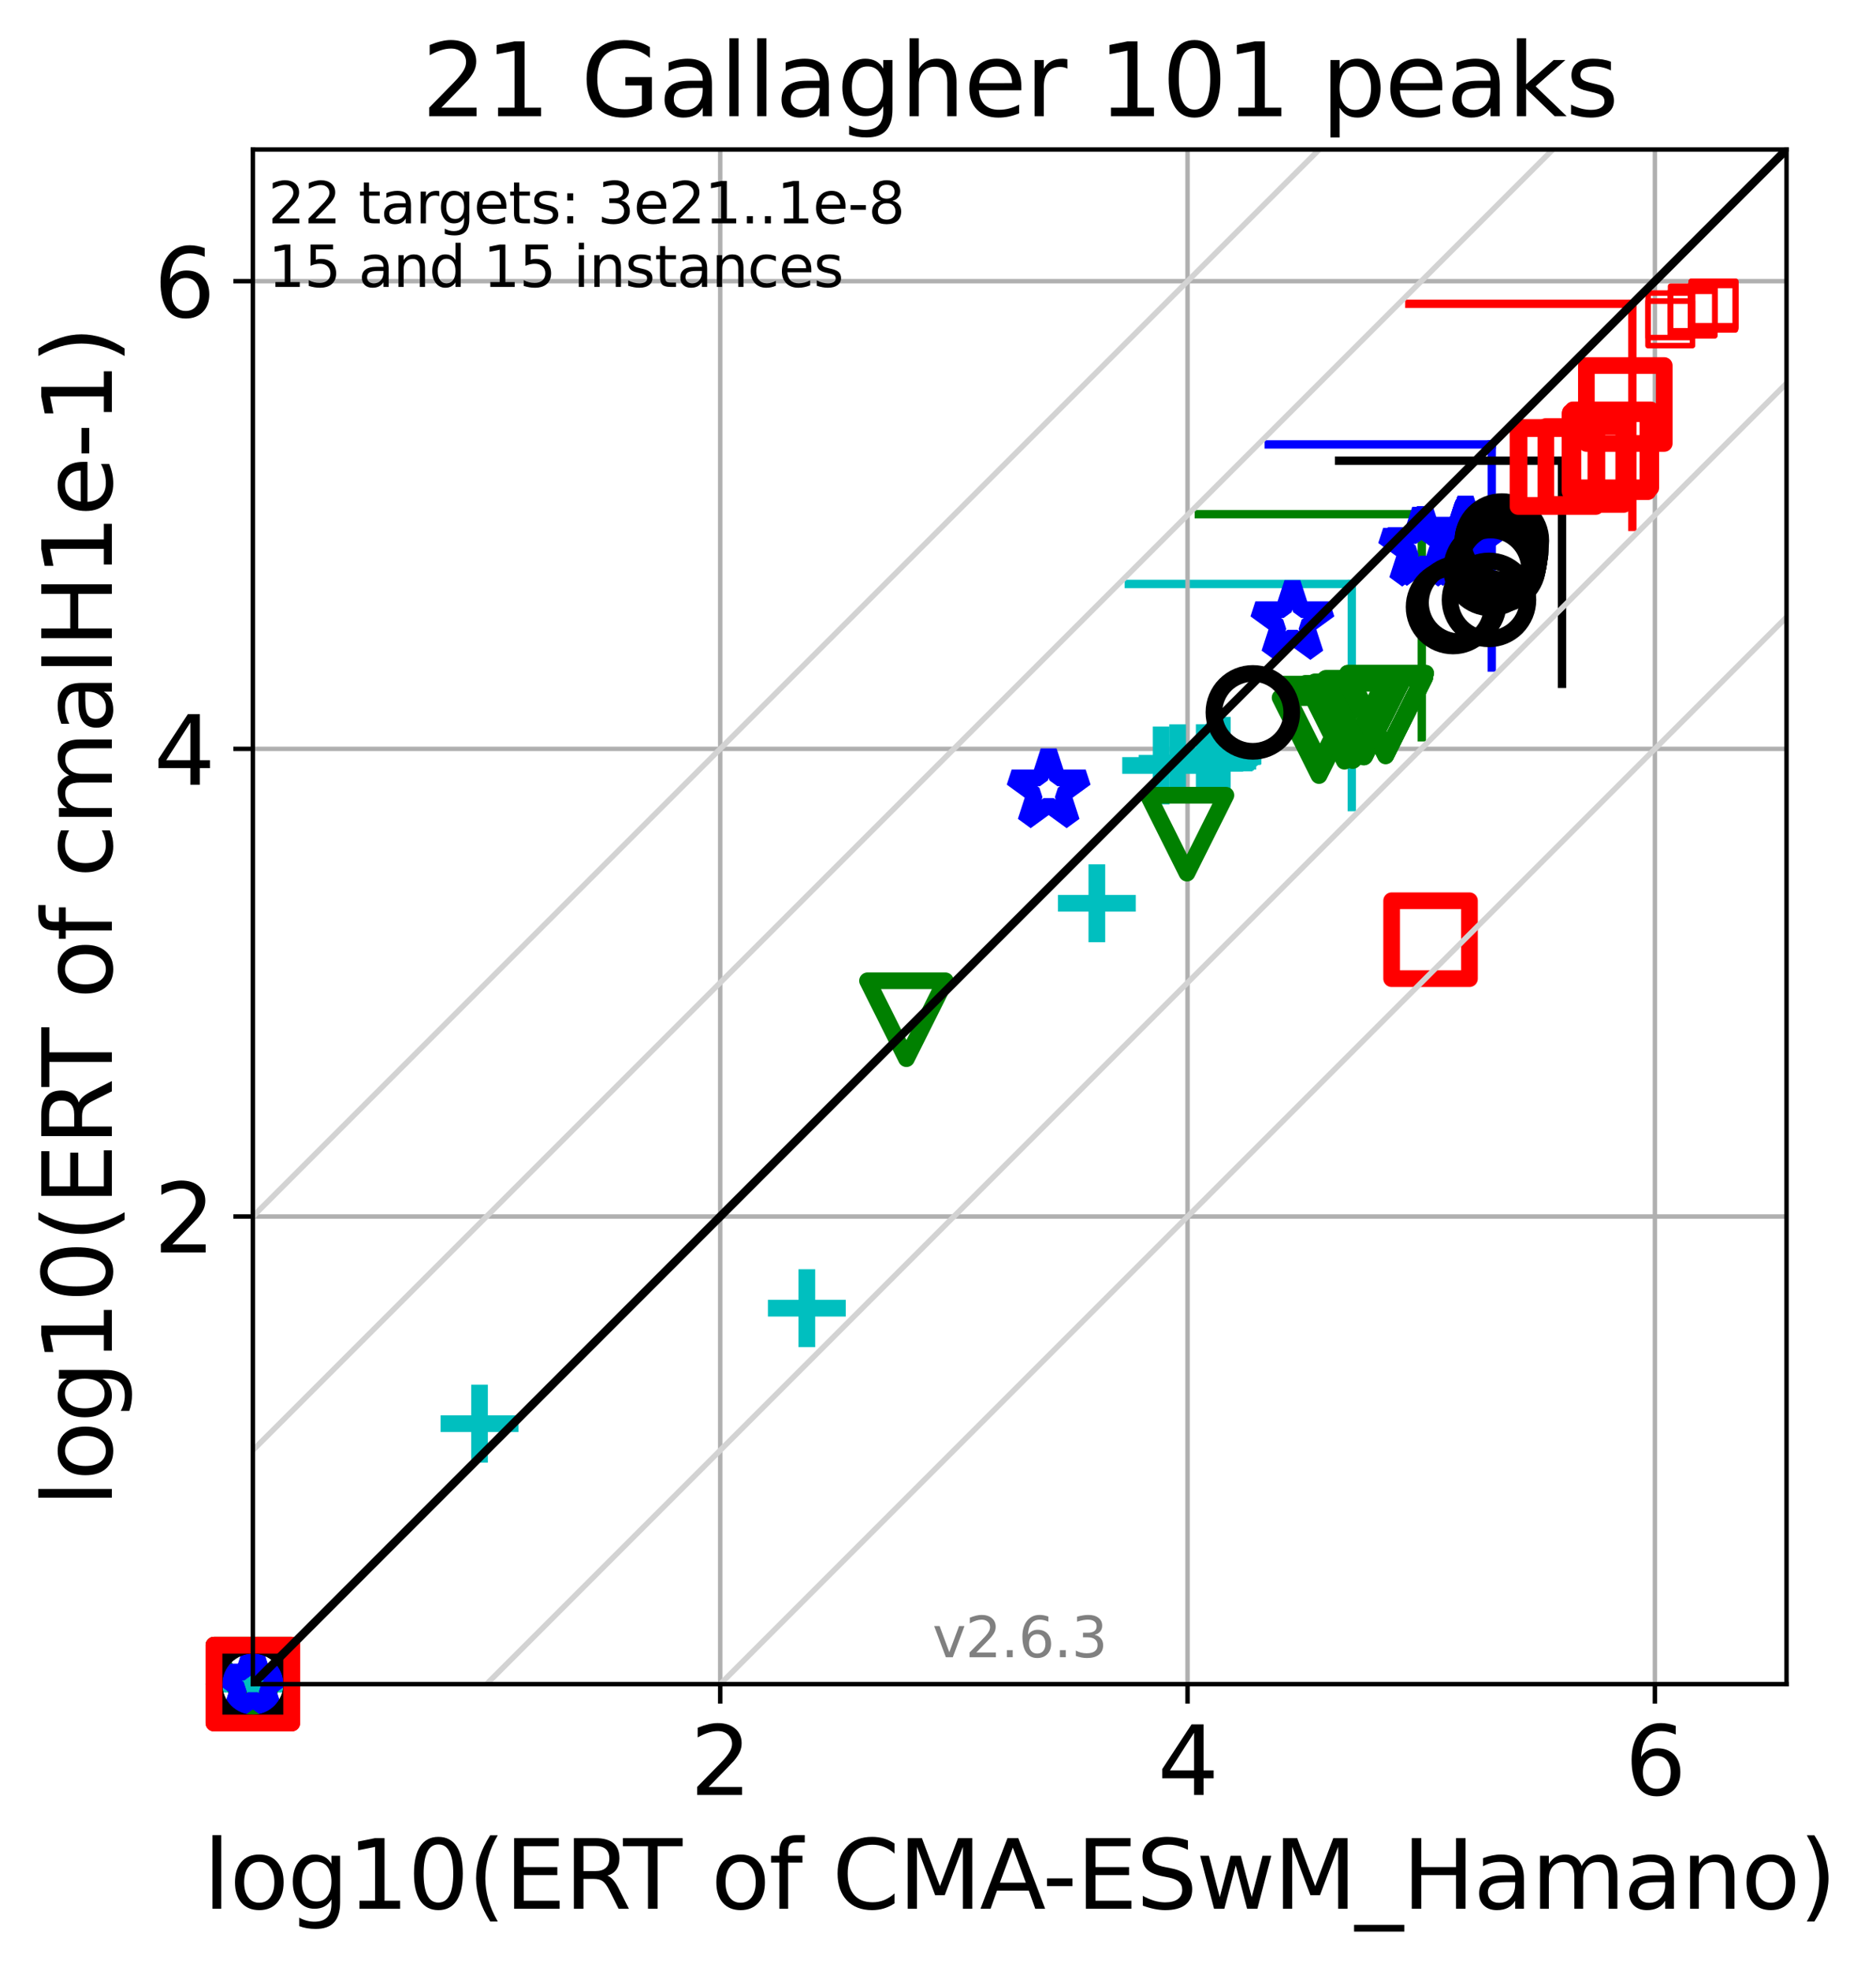 <?xml version="1.0" encoding="utf-8" standalone="no"?>
<!DOCTYPE svg PUBLIC "-//W3C//DTD SVG 1.1//EN"
  "http://www.w3.org/Graphics/SVG/1.1/DTD/svg11.dtd">
<svg height="354.256pt" version="1.1" viewBox="0 0 337.364 354.256" width="337.364pt" xmlns="http://www.w3.org/2000/svg" xmlns:xlink="http://www.w3.org/1999/xlink">
 <defs>
  <style type="text/css">*{stroke-linecap:butt;stroke-linejoin:round;}</style>
 </defs>
 <g id="figure_1">
  <g id="patch_1">
   <path d="M 0 354.256 
L 337.364 354.256 
L 337.364 0 
L 0 0 
z
" style="fill:#ffffff;"/>
  </g>
  <g id="axes_1">
   <g id="patch_2">
    <path d="M 45.469 302.677 
L 321.269 302.677 
L 321.269 26.877 
L 45.469 26.877 
z
" style="fill:#ffffff;"/>
   </g>
   <g id="line2d_1">
    <path clip-path="url(#p5920b8e020)" d="M 243.096 145.058 
L 243.096 104.958 
" style="fill:none;stroke:#00bfbf;stroke-linecap:square;stroke-width:1.5;"/>
   </g>
   <g id="line2d_2">
    <path clip-path="url(#p5920b8e020)" d="M 202.996 104.958 
L 243.096 104.958 
" style="fill:none;stroke:#00bfbf;stroke-linecap:square;stroke-width:1.5;"/>
   </g>
   <g id="line2d_3">
    <path clip-path="url(#p5920b8e020)" d="M 255.685 132.516 
L 255.685 92.416 
" style="fill:none;stroke:#008000;stroke-linecap:square;stroke-width:1.5;"/>
   </g>
   <g id="line2d_4">
    <path clip-path="url(#p5920b8e020)" d="M 215.585 92.416 
L 255.685 92.416 
" style="fill:none;stroke:#008000;stroke-linecap:square;stroke-width:1.5;"/>
   </g>
   <g id="line2d_5">
    <path clip-path="url(#p5920b8e020)" d="M 268.265 119.972 
L 268.265 79.872 
" style="fill:none;stroke:#0000ff;stroke-linecap:square;stroke-width:1.5;"/>
   </g>
   <g id="line2d_6">
    <path clip-path="url(#p5920b8e020)" d="M 228.165 79.872 
L 268.265 79.872 
" style="fill:none;stroke:#0000ff;stroke-linecap:square;stroke-width:1.5;"/>
   </g>
   <g id="line2d_7">
    <path clip-path="url(#p5920b8e020)" d="M 280.902 122.908 
L 280.902 82.808 
" style="fill:none;stroke:#000000;stroke-linecap:square;stroke-width:1.5;"/>
   </g>
   <g id="line2d_8">
    <path clip-path="url(#p5920b8e020)" d="M 240.802 82.808 
L 280.902 82.808 
" style="fill:none;stroke:#000000;stroke-linecap:square;stroke-width:1.5;"/>
   </g>
   <g id="line2d_9">
    <path clip-path="url(#p5920b8e020)" d="M 293.545 94.701 
L 293.545 54.601 
" style="fill:none;stroke:#ff0000;stroke-linecap:square;stroke-width:1.5;"/>
   </g>
   <g id="line2d_10">
    <path clip-path="url(#p5920b8e020)" d="M 253.445 54.601 
L 293.545 54.601 
" style="fill:none;stroke:#ff0000;stroke-linecap:square;stroke-width:1.5;"/>
   </g>
   <g id="matplotlib.axis_1">
    <g id="xtick_1">
     <g id="line2d_11">
      <path clip-path="url(#p5920b8e020)" d="M 129.515 302.677 
L 129.515 26.877 
" style="fill:none;stroke:#b0b0b0;stroke-linecap:square;stroke-width:0.8;"/>
     </g>
     <g id="line2d_12">
      <defs>
       <path d="M 0 0 
L 0 3.5 
" id="m856cca2501" style="stroke:#000000;stroke-width:0.8;"/>
      </defs>
      <g>
       <use style="stroke:#000000;stroke-width:0.8;" x="129.515" xlink:href="#m856cca2501" y="302.677"/>
      </g>
     </g>
     <g id="text_1">
      <!-- 2 -->
      <g transform="translate(124.106 322.595)scale(0.17 -0.17)">
       <defs>
        <path d="M 1228 531 
L 3431 531 
L 3431 0 
L 469 0 
L 469 531 
Q 828 903 1448 1529 
Q 2069 2156 2228 2338 
Q 2531 2678 2651 2914 
Q 2772 3150 2772 3378 
Q 2772 3750 2511 3984 
Q 2250 4219 1831 4219 
Q 1534 4219 1204 4116 
Q 875 4013 500 3803 
L 500 4441 
Q 881 4594 1212 4672 
Q 1544 4750 1819 4750 
Q 2544 4750 2975 4387 
Q 3406 4025 3406 3419 
Q 3406 3131 3298 2873 
Q 3191 2616 2906 2266 
Q 2828 2175 2409 1742 
Q 1991 1309 1228 531 
z
" id="DejaVuSans-32" transform="scale(0.016)"/>
       </defs>
       <use xlink:href="#DejaVuSans-32"/>
      </g>
     </g>
    </g>
    <g id="xtick_2">
     <g id="line2d_13">
      <path clip-path="url(#p5920b8e020)" d="M 213.56 302.677 
L 213.56 26.877 
" style="fill:none;stroke:#b0b0b0;stroke-linecap:square;stroke-width:0.8;"/>
     </g>
     <g id="line2d_14">
      <g>
       <use style="stroke:#000000;stroke-width:0.8;" x="213.56" xlink:href="#m856cca2501" y="302.677"/>
      </g>
     </g>
     <g id="text_2">
      <!-- 4 -->
      <g transform="translate(208.152 322.595)scale(0.17 -0.17)">
       <defs>
        <path d="M 2419 4116 
L 825 1625 
L 2419 1625 
L 2419 4116 
z
M 2253 4666 
L 3047 4666 
L 3047 1625 
L 3713 1625 
L 3713 1100 
L 3047 1100 
L 3047 0 
L 2419 0 
L 2419 1100 
L 313 1100 
L 313 1709 
L 2253 4666 
z
" id="DejaVuSans-34" transform="scale(0.016)"/>
       </defs>
       <use xlink:href="#DejaVuSans-34"/>
      </g>
     </g>
    </g>
    <g id="xtick_3">
     <g id="line2d_15">
      <path clip-path="url(#p5920b8e020)" d="M 297.606 302.677 
L 297.606 26.877 
" style="fill:none;stroke:#b0b0b0;stroke-linecap:square;stroke-width:0.8;"/>
     </g>
     <g id="line2d_16">
      <g>
       <use style="stroke:#000000;stroke-width:0.8;" x="297.606" xlink:href="#m856cca2501" y="302.677"/>
      </g>
     </g>
     <g id="text_3">
      <!-- 6 -->
      <g transform="translate(292.197 322.595)scale(0.17 -0.17)">
       <defs>
        <path d="M 2113 2584 
Q 1688 2584 1439 2293 
Q 1191 2003 1191 1497 
Q 1191 994 1439 701 
Q 1688 409 2113 409 
Q 2538 409 2786 701 
Q 3034 994 3034 1497 
Q 3034 2003 2786 2293 
Q 2538 2584 2113 2584 
z
M 3366 4563 
L 3366 3988 
Q 3128 4100 2886 4159 
Q 2644 4219 2406 4219 
Q 1781 4219 1451 3797 
Q 1122 3375 1075 2522 
Q 1259 2794 1537 2939 
Q 1816 3084 2150 3084 
Q 2853 3084 3261 2657 
Q 3669 2231 3669 1497 
Q 3669 778 3244 343 
Q 2819 -91 2113 -91 
Q 1303 -91 875 529 
Q 447 1150 447 2328 
Q 447 3434 972 4092 
Q 1497 4750 2381 4750 
Q 2619 4750 2861 4703 
Q 3103 4656 3366 4563 
z
" id="DejaVuSans-36" transform="scale(0.016)"/>
       </defs>
       <use xlink:href="#DejaVuSans-36"/>
      </g>
     </g>
    </g>
    <g id="text_4">
     <!-- log10(ERT of CMA-ESwM_Hamano) -->
     <g transform="translate(36.574 343.047)scale(0.17 -0.17)">
      <defs>
       <path d="M 603 4863 
L 1178 4863 
L 1178 0 
L 603 0 
L 603 4863 
z
" id="DejaVuSans-6c" transform="scale(0.016)"/>
       <path d="M 1959 3097 
Q 1497 3097 1228 2736 
Q 959 2375 959 1747 
Q 959 1119 1226 758 
Q 1494 397 1959 397 
Q 2419 397 2687 759 
Q 2956 1122 2956 1747 
Q 2956 2369 2687 2733 
Q 2419 3097 1959 3097 
z
M 1959 3584 
Q 2709 3584 3137 3096 
Q 3566 2609 3566 1747 
Q 3566 888 3137 398 
Q 2709 -91 1959 -91 
Q 1206 -91 779 398 
Q 353 888 353 1747 
Q 353 2609 779 3096 
Q 1206 3584 1959 3584 
z
" id="DejaVuSans-6f" transform="scale(0.016)"/>
       <path d="M 2906 1791 
Q 2906 2416 2648 2759 
Q 2391 3103 1925 3103 
Q 1463 3103 1205 2759 
Q 947 2416 947 1791 
Q 947 1169 1205 825 
Q 1463 481 1925 481 
Q 2391 481 2648 825 
Q 2906 1169 2906 1791 
z
M 3481 434 
Q 3481 -459 3084 -895 
Q 2688 -1331 1869 -1331 
Q 1566 -1331 1297 -1286 
Q 1028 -1241 775 -1147 
L 775 -588 
Q 1028 -725 1275 -790 
Q 1522 -856 1778 -856 
Q 2344 -856 2625 -561 
Q 2906 -266 2906 331 
L 2906 616 
Q 2728 306 2450 153 
Q 2172 0 1784 0 
Q 1141 0 747 490 
Q 353 981 353 1791 
Q 353 2603 747 3093 
Q 1141 3584 1784 3584 
Q 2172 3584 2450 3431 
Q 2728 3278 2906 2969 
L 2906 3500 
L 3481 3500 
L 3481 434 
z
" id="DejaVuSans-67" transform="scale(0.016)"/>
       <path d="M 794 531 
L 1825 531 
L 1825 4091 
L 703 3866 
L 703 4441 
L 1819 4666 
L 2450 4666 
L 2450 531 
L 3481 531 
L 3481 0 
L 794 0 
L 794 531 
z
" id="DejaVuSans-31" transform="scale(0.016)"/>
       <path d="M 2034 4250 
Q 1547 4250 1301 3770 
Q 1056 3291 1056 2328 
Q 1056 1369 1301 889 
Q 1547 409 2034 409 
Q 2525 409 2770 889 
Q 3016 1369 3016 2328 
Q 3016 3291 2770 3770 
Q 2525 4250 2034 4250 
z
M 2034 4750 
Q 2819 4750 3233 4129 
Q 3647 3509 3647 2328 
Q 3647 1150 3233 529 
Q 2819 -91 2034 -91 
Q 1250 -91 836 529 
Q 422 1150 422 2328 
Q 422 3509 836 4129 
Q 1250 4750 2034 4750 
z
" id="DejaVuSans-30" transform="scale(0.016)"/>
       <path d="M 1984 4856 
Q 1566 4138 1362 3434 
Q 1159 2731 1159 2009 
Q 1159 1288 1364 580 
Q 1569 -128 1984 -844 
L 1484 -844 
Q 1016 -109 783 600 
Q 550 1309 550 2009 
Q 550 2706 781 3412 
Q 1013 4119 1484 4856 
L 1984 4856 
z
" id="DejaVuSans-28" transform="scale(0.016)"/>
       <path d="M 628 4666 
L 3578 4666 
L 3578 4134 
L 1259 4134 
L 1259 2753 
L 3481 2753 
L 3481 2222 
L 1259 2222 
L 1259 531 
L 3634 531 
L 3634 0 
L 628 0 
L 628 4666 
z
" id="DejaVuSans-45" transform="scale(0.016)"/>
       <path d="M 2841 2188 
Q 3044 2119 3236 1894 
Q 3428 1669 3622 1275 
L 4263 0 
L 3584 0 
L 2988 1197 
Q 2756 1666 2539 1819 
Q 2322 1972 1947 1972 
L 1259 1972 
L 1259 0 
L 628 0 
L 628 4666 
L 2053 4666 
Q 2853 4666 3247 4331 
Q 3641 3997 3641 3322 
Q 3641 2881 3436 2590 
Q 3231 2300 2841 2188 
z
M 1259 4147 
L 1259 2491 
L 2053 2491 
Q 2509 2491 2742 2702 
Q 2975 2913 2975 3322 
Q 2975 3731 2742 3939 
Q 2509 4147 2053 4147 
L 1259 4147 
z
" id="DejaVuSans-52" transform="scale(0.016)"/>
       <path d="M -19 4666 
L 3928 4666 
L 3928 4134 
L 2272 4134 
L 2272 0 
L 1638 0 
L 1638 4134 
L -19 4134 
L -19 4666 
z
" id="DejaVuSans-54" transform="scale(0.016)"/>
       <path id="DejaVuSans-20" transform="scale(0.016)"/>
       <path d="M 2375 4863 
L 2375 4384 
L 1825 4384 
Q 1516 4384 1395 4259 
Q 1275 4134 1275 3809 
L 1275 3500 
L 2222 3500 
L 2222 3053 
L 1275 3053 
L 1275 0 
L 697 0 
L 697 3053 
L 147 3053 
L 147 3500 
L 697 3500 
L 697 3744 
Q 697 4328 969 4595 
Q 1241 4863 1831 4863 
L 2375 4863 
z
" id="DejaVuSans-66" transform="scale(0.016)"/>
       <path d="M 4122 4306 
L 4122 3641 
Q 3803 3938 3442 4084 
Q 3081 4231 2675 4231 
Q 1875 4231 1450 3742 
Q 1025 3253 1025 2328 
Q 1025 1406 1450 917 
Q 1875 428 2675 428 
Q 3081 428 3442 575 
Q 3803 722 4122 1019 
L 4122 359 
Q 3791 134 3420 21 
Q 3050 -91 2638 -91 
Q 1578 -91 968 557 
Q 359 1206 359 2328 
Q 359 3453 968 4101 
Q 1578 4750 2638 4750 
Q 3056 4750 3426 4639 
Q 3797 4528 4122 4306 
z
" id="DejaVuSans-43" transform="scale(0.016)"/>
       <path d="M 628 4666 
L 1569 4666 
L 2759 1491 
L 3956 4666 
L 4897 4666 
L 4897 0 
L 4281 0 
L 4281 4097 
L 3078 897 
L 2444 897 
L 1241 4097 
L 1241 0 
L 628 0 
L 628 4666 
z
" id="DejaVuSans-4d" transform="scale(0.016)"/>
       <path d="M 2188 4044 
L 1331 1722 
L 3047 1722 
L 2188 4044 
z
M 1831 4666 
L 2547 4666 
L 4325 0 
L 3669 0 
L 3244 1197 
L 1141 1197 
L 716 0 
L 50 0 
L 1831 4666 
z
" id="DejaVuSans-41" transform="scale(0.016)"/>
       <path d="M 313 2009 
L 1997 2009 
L 1997 1497 
L 313 1497 
L 313 2009 
z
" id="DejaVuSans-2d" transform="scale(0.016)"/>
       <path d="M 3425 4513 
L 3425 3897 
Q 3066 4069 2747 4153 
Q 2428 4238 2131 4238 
Q 1616 4238 1336 4038 
Q 1056 3838 1056 3469 
Q 1056 3159 1242 3001 
Q 1428 2844 1947 2747 
L 2328 2669 
Q 3034 2534 3370 2195 
Q 3706 1856 3706 1288 
Q 3706 609 3251 259 
Q 2797 -91 1919 -91 
Q 1588 -91 1214 -16 
Q 841 59 441 206 
L 441 856 
Q 825 641 1194 531 
Q 1563 422 1919 422 
Q 2459 422 2753 634 
Q 3047 847 3047 1241 
Q 3047 1584 2836 1778 
Q 2625 1972 2144 2069 
L 1759 2144 
Q 1053 2284 737 2584 
Q 422 2884 422 3419 
Q 422 4038 858 4394 
Q 1294 4750 2059 4750 
Q 2388 4750 2728 4690 
Q 3069 4631 3425 4513 
z
" id="DejaVuSans-53" transform="scale(0.016)"/>
       <path d="M 269 3500 
L 844 3500 
L 1563 769 
L 2278 3500 
L 2956 3500 
L 3675 769 
L 4391 3500 
L 4966 3500 
L 4050 0 
L 3372 0 
L 2619 2869 
L 1863 0 
L 1184 0 
L 269 3500 
z
" id="DejaVuSans-77" transform="scale(0.016)"/>
       <path d="M 3263 -1063 
L 3263 -1509 
L -63 -1509 
L -63 -1063 
L 3263 -1063 
z
" id="DejaVuSans-5f" transform="scale(0.016)"/>
       <path d="M 628 4666 
L 1259 4666 
L 1259 2753 
L 3553 2753 
L 3553 4666 
L 4184 4666 
L 4184 0 
L 3553 0 
L 3553 2222 
L 1259 2222 
L 1259 0 
L 628 0 
L 628 4666 
z
" id="DejaVuSans-48" transform="scale(0.016)"/>
       <path d="M 2194 1759 
Q 1497 1759 1228 1600 
Q 959 1441 959 1056 
Q 959 750 1161 570 
Q 1363 391 1709 391 
Q 2188 391 2477 730 
Q 2766 1069 2766 1631 
L 2766 1759 
L 2194 1759 
z
M 3341 1997 
L 3341 0 
L 2766 0 
L 2766 531 
Q 2569 213 2275 61 
Q 1981 -91 1556 -91 
Q 1019 -91 701 211 
Q 384 513 384 1019 
Q 384 1609 779 1909 
Q 1175 2209 1959 2209 
L 2766 2209 
L 2766 2266 
Q 2766 2663 2505 2880 
Q 2244 3097 1772 3097 
Q 1472 3097 1187 3025 
Q 903 2953 641 2809 
L 641 3341 
Q 956 3463 1253 3523 
Q 1550 3584 1831 3584 
Q 2591 3584 2966 3190 
Q 3341 2797 3341 1997 
z
" id="DejaVuSans-61" transform="scale(0.016)"/>
       <path d="M 3328 2828 
Q 3544 3216 3844 3400 
Q 4144 3584 4550 3584 
Q 5097 3584 5394 3201 
Q 5691 2819 5691 2113 
L 5691 0 
L 5113 0 
L 5113 2094 
Q 5113 2597 4934 2840 
Q 4756 3084 4391 3084 
Q 3944 3084 3684 2787 
Q 3425 2491 3425 1978 
L 3425 0 
L 2847 0 
L 2847 2094 
Q 2847 2600 2669 2842 
Q 2491 3084 2119 3084 
Q 1678 3084 1418 2786 
Q 1159 2488 1159 1978 
L 1159 0 
L 581 0 
L 581 3500 
L 1159 3500 
L 1159 2956 
Q 1356 3278 1631 3431 
Q 1906 3584 2284 3584 
Q 2666 3584 2933 3390 
Q 3200 3197 3328 2828 
z
" id="DejaVuSans-6d" transform="scale(0.016)"/>
       <path d="M 3513 2113 
L 3513 0 
L 2938 0 
L 2938 2094 
Q 2938 2591 2744 2837 
Q 2550 3084 2163 3084 
Q 1697 3084 1428 2787 
Q 1159 2491 1159 1978 
L 1159 0 
L 581 0 
L 581 3500 
L 1159 3500 
L 1159 2956 
Q 1366 3272 1645 3428 
Q 1925 3584 2291 3584 
Q 2894 3584 3203 3211 
Q 3513 2838 3513 2113 
z
" id="DejaVuSans-6e" transform="scale(0.016)"/>
       <path d="M 513 4856 
L 1013 4856 
Q 1481 4119 1714 3412 
Q 1947 2706 1947 2009 
Q 1947 1309 1714 600 
Q 1481 -109 1013 -844 
L 513 -844 
Q 928 -128 1133 580 
Q 1338 1288 1338 2009 
Q 1338 2731 1133 3434 
Q 928 4138 513 4856 
z
" id="DejaVuSans-29" transform="scale(0.016)"/>
      </defs>
      <use xlink:href="#DejaVuSans-6c"/>
      <use x="27.783" xlink:href="#DejaVuSans-6f"/>
      <use x="88.965" xlink:href="#DejaVuSans-67"/>
      <use x="152.441" xlink:href="#DejaVuSans-31"/>
      <use x="216.064" xlink:href="#DejaVuSans-30"/>
      <use x="279.688" xlink:href="#DejaVuSans-28"/>
      <use x="318.701" xlink:href="#DejaVuSans-45"/>
      <use x="381.885" xlink:href="#DejaVuSans-52"/>
      <use x="444.117" xlink:href="#DejaVuSans-54"/>
      <use x="505.201" xlink:href="#DejaVuSans-20"/>
      <use x="536.988" xlink:href="#DejaVuSans-6f"/>
      <use x="598.17" xlink:href="#DejaVuSans-66"/>
      <use x="633.375" xlink:href="#DejaVuSans-20"/>
      <use x="665.162" xlink:href="#DejaVuSans-43"/>
      <use x="734.986" xlink:href="#DejaVuSans-4d"/>
      <use x="821.266" xlink:href="#DejaVuSans-41"/>
      <use x="887.424" xlink:href="#DejaVuSans-2d"/>
      <use x="923.508" xlink:href="#DejaVuSans-45"/>
      <use x="986.691" xlink:href="#DejaVuSans-53"/>
      <use x="1050.168" xlink:href="#DejaVuSans-77"/>
      <use x="1131.955" xlink:href="#DejaVuSans-4d"/>
      <use x="1218.234" xlink:href="#DejaVuSans-5f"/>
      <use x="1268.234" xlink:href="#DejaVuSans-48"/>
      <use x="1343.43" xlink:href="#DejaVuSans-61"/>
      <use x="1404.709" xlink:href="#DejaVuSans-6d"/>
      <use x="1502.121" xlink:href="#DejaVuSans-61"/>
      <use x="1563.4" xlink:href="#DejaVuSans-6e"/>
      <use x="1626.779" xlink:href="#DejaVuSans-6f"/>
      <use x="1687.961" xlink:href="#DejaVuSans-29"/>
     </g>
    </g>
   </g>
   <g id="matplotlib.axis_2">
    <g id="ytick_1">
     <g id="line2d_17">
      <path clip-path="url(#p5920b8e020)" d="M 45.469 218.632 
L 321.269 218.632 
" style="fill:none;stroke:#b0b0b0;stroke-linecap:square;stroke-width:0.8;"/>
     </g>
     <g id="line2d_18">
      <defs>
       <path d="M 0 0 
L -3.5 0 
" id="m03d9d65c75" style="stroke:#000000;stroke-width:0.8;"/>
      </defs>
      <g>
       <use style="stroke:#000000;stroke-width:0.8;" x="45.469" xlink:href="#m03d9d65c75" y="218.632"/>
      </g>
     </g>
     <g id="text_5">
      <!-- 2 -->
      <g transform="translate(27.653 225.09)scale(0.17 -0.17)">
       <use xlink:href="#DejaVuSans-32"/>
      </g>
     </g>
    </g>
    <g id="ytick_2">
     <g id="line2d_19">
      <path clip-path="url(#p5920b8e020)" d="M 45.469 134.586 
L 321.269 134.586 
" style="fill:none;stroke:#b0b0b0;stroke-linecap:square;stroke-width:0.8;"/>
     </g>
     <g id="line2d_20">
      <g>
       <use style="stroke:#000000;stroke-width:0.8;" x="45.469" xlink:href="#m03d9d65c75" y="134.586"/>
      </g>
     </g>
     <g id="text_6">
      <!-- 4 -->
      <g transform="translate(27.653 141.045)scale(0.17 -0.17)">
       <use xlink:href="#DejaVuSans-34"/>
      </g>
     </g>
    </g>
    <g id="ytick_3">
     <g id="line2d_21">
      <path clip-path="url(#p5920b8e020)" d="M 45.469 50.541 
L 321.269 50.541 
" style="fill:none;stroke:#b0b0b0;stroke-linecap:square;stroke-width:0.8;"/>
     </g>
     <g id="line2d_22">
      <g>
       <use style="stroke:#000000;stroke-width:0.8;" x="45.469" xlink:href="#m03d9d65c75" y="50.541"/>
      </g>
     </g>
     <g id="text_7">
      <!-- 6 -->
      <g transform="translate(27.653 56.999)scale(0.17 -0.17)">
       <use xlink:href="#DejaVuSans-36"/>
      </g>
     </g>
    </g>
    <g id="text_8">
     <!-- log10(ERT of cmaIH1e-1) -->
     <g transform="translate(20.117 270.808)rotate(-90)scale(0.17 -0.17)">
      <defs>
       <path d="M 3122 3366 
L 3122 2828 
Q 2878 2963 2633 3030 
Q 2388 3097 2138 3097 
Q 1578 3097 1268 2742 
Q 959 2388 959 1747 
Q 959 1106 1268 751 
Q 1578 397 2138 397 
Q 2388 397 2633 464 
Q 2878 531 3122 666 
L 3122 134 
Q 2881 22 2623 -34 
Q 2366 -91 2075 -91 
Q 1284 -91 818 406 
Q 353 903 353 1747 
Q 353 2603 823 3093 
Q 1294 3584 2113 3584 
Q 2378 3584 2631 3529 
Q 2884 3475 3122 3366 
z
" id="DejaVuSans-63" transform="scale(0.016)"/>
       <path d="M 628 4666 
L 1259 4666 
L 1259 0 
L 628 0 
L 628 4666 
z
" id="DejaVuSans-49" transform="scale(0.016)"/>
       <path d="M 3597 1894 
L 3597 1613 
L 953 1613 
Q 991 1019 1311 708 
Q 1631 397 2203 397 
Q 2534 397 2845 478 
Q 3156 559 3463 722 
L 3463 178 
Q 3153 47 2828 -22 
Q 2503 -91 2169 -91 
Q 1331 -91 842 396 
Q 353 884 353 1716 
Q 353 2575 817 3079 
Q 1281 3584 2069 3584 
Q 2775 3584 3186 3129 
Q 3597 2675 3597 1894 
z
M 3022 2063 
Q 3016 2534 2758 2815 
Q 2500 3097 2075 3097 
Q 1594 3097 1305 2825 
Q 1016 2553 972 2059 
L 3022 2063 
z
" id="DejaVuSans-65" transform="scale(0.016)"/>
      </defs>
      <use xlink:href="#DejaVuSans-6c"/>
      <use x="27.783" xlink:href="#DejaVuSans-6f"/>
      <use x="88.965" xlink:href="#DejaVuSans-67"/>
      <use x="152.441" xlink:href="#DejaVuSans-31"/>
      <use x="216.064" xlink:href="#DejaVuSans-30"/>
      <use x="279.688" xlink:href="#DejaVuSans-28"/>
      <use x="318.701" xlink:href="#DejaVuSans-45"/>
      <use x="381.885" xlink:href="#DejaVuSans-52"/>
      <use x="444.117" xlink:href="#DejaVuSans-54"/>
      <use x="505.201" xlink:href="#DejaVuSans-20"/>
      <use x="536.988" xlink:href="#DejaVuSans-6f"/>
      <use x="598.17" xlink:href="#DejaVuSans-66"/>
      <use x="633.375" xlink:href="#DejaVuSans-20"/>
      <use x="665.162" xlink:href="#DejaVuSans-63"/>
      <use x="720.143" xlink:href="#DejaVuSans-6d"/>
      <use x="817.555" xlink:href="#DejaVuSans-61"/>
      <use x="878.834" xlink:href="#DejaVuSans-49"/>
      <use x="908.326" xlink:href="#DejaVuSans-48"/>
      <use x="983.521" xlink:href="#DejaVuSans-31"/>
      <use x="1047.145" xlink:href="#DejaVuSans-65"/>
      <use x="1108.668" xlink:href="#DejaVuSans-2d"/>
      <use x="1144.752" xlink:href="#DejaVuSans-31"/>
      <use x="1208.375" xlink:href="#DejaVuSans-29"/>
     </g>
    </g>
   </g>
   <g id="line2d_23">
    <defs>
     <path d="M -7 0 
L 7 0 
M 0 7 
L 0 -7 
" id="m52a57bbc64" style="stroke:#00bfbf;stroke-width:3;"/>
    </defs>
    <g>
     <use style="fill-opacity:0;stroke:#00bfbf;stroke-width:3;" x="45.469" xlink:href="#m52a57bbc64" y="302.677"/>
     <use style="fill-opacity:0;stroke:#00bfbf;stroke-width:3;" x="45.469" xlink:href="#m52a57bbc64" y="302.677"/>
     <use style="fill-opacity:0;stroke:#00bfbf;stroke-width:3;" x="86.233" xlink:href="#m52a57bbc64" y="255.866"/>
     <use style="fill-opacity:0;stroke:#00bfbf;stroke-width:3;" x="145.097" xlink:href="#m52a57bbc64" y="235.112"/>
     <use style="fill-opacity:0;stroke:#00bfbf;stroke-width:3;" x="197.248" xlink:href="#m52a57bbc64" y="162.341"/>
     <use style="fill-opacity:0;stroke:#00bfbf;stroke-width:3;" x="208.812" xlink:href="#m52a57bbc64" y="137.572"/>
     <use style="fill-opacity:0;stroke:#00bfbf;stroke-width:3;" x="211.774" xlink:href="#m52a57bbc64" y="137.176"/>
     <use style="fill-opacity:0;stroke:#00bfbf;stroke-width:3;" x="216.555" xlink:href="#m52a57bbc64" y="137.172"/>
     <use style="fill-opacity:0;stroke:#00bfbf;stroke-width:3;" x="218.242" xlink:href="#m52a57bbc64" y="137.13"/>
     <use style="fill-opacity:0;stroke:#00bfbf;stroke-width:3;" x="218.459" xlink:href="#m52a57bbc64" y="136.994"/>
     <use style="fill-opacity:0;stroke:#00bfbf;stroke-width:3;" x="218.462" xlink:href="#m52a57bbc64" y="136.86"/>
     <use style="fill-opacity:0;stroke:#00bfbf;stroke-width:3;" x="218.479" xlink:href="#m52a57bbc64" y="136.833"/>
     <use style="fill-opacity:0;stroke:#00bfbf;stroke-width:3;" x="218.894" xlink:href="#m52a57bbc64" y="136.803"/>
     <use style="fill-opacity:0;stroke:#00bfbf;stroke-width:3;" x="219.058" xlink:href="#m52a57bbc64" y="136.224"/>
     <use style="fill-opacity:0;stroke:#00bfbf;stroke-width:3;" x="219.123" xlink:href="#m52a57bbc64" y="136.085"/>
     <use style="fill-opacity:0;stroke:#00bfbf;stroke-width:3;" x="219.271" xlink:href="#m52a57bbc64" y="136.056"/>
     <use style="fill-opacity:0;stroke:#00bfbf;stroke-width:3;" x="219.29" xlink:href="#m52a57bbc64" y="136.011"/>
     <use style="fill-opacity:0;stroke:#00bfbf;stroke-width:3;" x="219.31" xlink:href="#m52a57bbc64" y="136.007"/>
     <use style="fill-opacity:0;stroke:#00bfbf;stroke-width:3;" x="219.711" xlink:href="#m52a57bbc64" y="135.963"/>
     <use style="fill-opacity:0;stroke:#00bfbf;stroke-width:3;" x="219.728" xlink:href="#m52a57bbc64" y="135.903"/>
     <use style="fill-opacity:0;stroke:#00bfbf;stroke-width:3;" x="219.785" xlink:href="#m52a57bbc64" y="135.868"/>
     <use style="fill-opacity:0;stroke:#00bfbf;stroke-width:3;" x="219.818" xlink:href="#m52a57bbc64" y="135.85"/>
    </g>
   </g>
   <g id="line2d_24">
    <defs>
     <path d="M -0 7 
L 7 -7 
L -7 -7 
z
" id="mcef077cc1b" style="stroke:#008000;stroke-linejoin:miter;stroke-width:3;"/>
    </defs>
    <g>
     <use style="fill-opacity:0;stroke:#008000;stroke-linejoin:miter;stroke-width:3;" x="45.469" xlink:href="#mcef077cc1b" y="302.677"/>
     <use style="fill-opacity:0;stroke:#008000;stroke-linejoin:miter;stroke-width:3;" x="45.469" xlink:href="#mcef077cc1b" y="302.677"/>
     <use style="fill-opacity:0;stroke:#008000;stroke-linejoin:miter;stroke-width:3;" x="163.006" xlink:href="#mcef077cc1b" y="183.27"/>
     <use style="fill-opacity:0;stroke:#008000;stroke-linejoin:miter;stroke-width:3;" x="213.457" xlink:href="#mcef077cc1b" y="149.926"/>
     <use style="fill-opacity:0;stroke:#008000;stroke-linejoin:miter;stroke-width:3;" x="237.201" xlink:href="#mcef077cc1b" y="132.384"/>
     <use style="fill-opacity:0;stroke:#008000;stroke-linejoin:miter;stroke-width:3;" x="237.375" xlink:href="#mcef077cc1b" y="129.961"/>
     <use style="fill-opacity:0;stroke:#008000;stroke-linejoin:miter;stroke-width:3;" x="241.774" xlink:href="#mcef077cc1b" y="129.812"/>
     <use style="fill-opacity:0;stroke:#008000;stroke-linejoin:miter;stroke-width:3;" x="243.259" xlink:href="#mcef077cc1b" y="129.69"/>
     <use style="fill-opacity:0;stroke:#008000;stroke-linejoin:miter;stroke-width:3;" x="243.461" xlink:href="#mcef077cc1b" y="129.543"/>
     <use style="fill-opacity:0;stroke:#008000;stroke-linejoin:miter;stroke-width:3;" x="245.219" xlink:href="#mcef077cc1b" y="129.058"/>
     <use style="fill-opacity:0;stroke:#008000;stroke-linejoin:miter;stroke-width:3;" x="245.352" xlink:href="#mcef077cc1b" y="129.032"/>
     <use style="fill-opacity:0;stroke:#008000;stroke-linejoin:miter;stroke-width:3;" x="245.448" xlink:href="#mcef077cc1b" y="128.902"/>
     <use style="fill-opacity:0;stroke:#008000;stroke-linejoin:miter;stroke-width:3;" x="249.181" xlink:href="#mcef077cc1b" y="128.857"/>
     <use style="fill-opacity:0;stroke:#008000;stroke-linejoin:miter;stroke-width:3;" x="249.201" xlink:href="#mcef077cc1b" y="128.785"/>
     <use style="fill-opacity:0;stroke:#008000;stroke-linejoin:miter;stroke-width:3;" x="249.218" xlink:href="#mcef077cc1b" y="128.711"/>
     <use style="fill-opacity:0;stroke:#008000;stroke-linejoin:miter;stroke-width:3;" x="249.226" xlink:href="#mcef077cc1b" y="128.683"/>
     <use style="fill-opacity:0;stroke:#008000;stroke-linejoin:miter;stroke-width:3;" x="249.24" xlink:href="#mcef077cc1b" y="128.417"/>
     <use style="fill-opacity:0;stroke:#008000;stroke-linejoin:miter;stroke-width:3;" x="249.261" xlink:href="#mcef077cc1b" y="128.328"/>
     <use style="fill-opacity:0;stroke:#008000;stroke-linejoin:miter;stroke-width:3;" x="249.289" xlink:href="#mcef077cc1b" y="128.202"/>
     <use style="fill-opacity:0;stroke:#008000;stroke-linejoin:miter;stroke-width:3;" x="249.304" xlink:href="#mcef077cc1b" y="128.12"/>
     <use style="fill-opacity:0;stroke:#008000;stroke-linejoin:miter;stroke-width:3;" x="249.355" xlink:href="#mcef077cc1b" y="128.023"/>
     <use style="fill-opacity:0;stroke:#008000;stroke-linejoin:miter;stroke-width:3;" x="249.389" xlink:href="#mcef077cc1b" y="127.978"/>
    </g>
   </g>
   <g id="line2d_25">
    <defs>
     <path d="M 0 -7 
L -1.572 -2.163 
L -6.657 -2.163 
L -2.543 0.826 
L -4.114 5.663 
L -0 2.674 
L 4.114 5.663 
L 2.543 0.826 
L 6.657 -2.163 
L 1.572 -2.163 
z
" id="m817276a538" style="stroke:#0000ff;stroke-linejoin:bevel;stroke-width:3;"/>
    </defs>
    <g>
     <use style="fill-opacity:0;stroke:#0000ff;stroke-linejoin:bevel;stroke-width:3;" x="45.469" xlink:href="#m817276a538" y="302.677"/>
     <use style="fill-opacity:0;stroke:#0000ff;stroke-linejoin:bevel;stroke-width:3;" x="45.469" xlink:href="#m817276a538" y="302.677"/>
     <use style="fill-opacity:0;stroke:#0000ff;stroke-linejoin:bevel;stroke-width:3;" x="188.584" xlink:href="#m817276a538" y="141.967"/>
     <use style="fill-opacity:0;stroke:#0000ff;stroke-linejoin:bevel;stroke-width:3;" x="232.416" xlink:href="#m817276a538" y="111.729"/>
     <use style="fill-opacity:0;stroke:#0000ff;stroke-linejoin:bevel;stroke-width:3;" x="255.39" xlink:href="#m817276a538" y="98.54"/>
     <use style="fill-opacity:0;stroke:#0000ff;stroke-linejoin:bevel;stroke-width:3;" x="256.236" xlink:href="#m817276a538" y="98.417"/>
     <use style="fill-opacity:0;stroke:#0000ff;stroke-linejoin:bevel;stroke-width:3;" x="262.992" xlink:href="#m817276a538" y="97.884"/>
     <use style="fill-opacity:0;stroke:#0000ff;stroke-linejoin:bevel;stroke-width:3;" x="263.032" xlink:href="#m817276a538" y="97.782"/>
     <use style="fill-opacity:0;stroke:#0000ff;stroke-linejoin:bevel;stroke-width:3;" x="263.102" xlink:href="#m817276a538" y="97.695"/>
     <use style="fill-opacity:0;stroke:#0000ff;stroke-linejoin:bevel;stroke-width:3;" x="263.109" xlink:href="#m817276a538" y="97.523"/>
     <use style="fill-opacity:0;stroke:#0000ff;stroke-linejoin:bevel;stroke-width:3;" x="263.222" xlink:href="#m817276a538" y="97.319"/>
     <use style="fill-opacity:0;stroke:#0000ff;stroke-linejoin:bevel;stroke-width:3;" x="263.224" xlink:href="#m817276a538" y="97.274"/>
     <use style="fill-opacity:0;stroke:#0000ff;stroke-linejoin:bevel;stroke-width:3;" x="263.299" xlink:href="#m817276a538" y="97.234"/>
     <use style="fill-opacity:0;stroke:#0000ff;stroke-linejoin:bevel;stroke-width:3;" x="263.382" xlink:href="#m817276a538" y="97.126"/>
     <use style="fill-opacity:0;stroke:#0000ff;stroke-linejoin:bevel;stroke-width:3;" x="263.401" xlink:href="#m817276a538" y="97.036"/>
     <use style="fill-opacity:0;stroke:#0000ff;stroke-linejoin:bevel;stroke-width:3;" x="263.436" xlink:href="#m817276a538" y="96.964"/>
     <use style="fill-opacity:0;stroke:#0000ff;stroke-linejoin:bevel;stroke-width:3;" x="263.452" xlink:href="#m817276a538" y="96.867"/>
     <use style="fill-opacity:0;stroke:#0000ff;stroke-linejoin:bevel;stroke-width:3;" x="263.463" xlink:href="#m817276a538" y="96.847"/>
     <use style="fill-opacity:0;stroke:#0000ff;stroke-linejoin:bevel;stroke-width:3;" x="263.495" xlink:href="#m817276a538" y="96.807"/>
     <use style="fill-opacity:0;stroke:#0000ff;stroke-linejoin:bevel;stroke-width:3;" x="263.505" xlink:href="#m817276a538" y="96.753"/>
     <use style="fill-opacity:0;stroke:#0000ff;stroke-linejoin:bevel;stroke-width:3;" x="263.527" xlink:href="#m817276a538" y="96.622"/>
     <use style="fill-opacity:0;stroke:#0000ff;stroke-linejoin:bevel;stroke-width:3;" x="263.547" xlink:href="#m817276a538" y="96.563"/>
    </g>
   </g>
   <g id="line2d_26">
    <defs>
     <path d="M 0 7 
C 1.856 7 3.637 6.262 4.95 4.95 
C 6.262 3.637 7 1.856 7 0 
C 7 -1.856 6.262 -3.637 4.95 -4.95 
C 3.637 -6.262 1.856 -7 0 -7 
C -1.856 -7 -3.637 -6.262 -4.95 -4.95 
C -6.262 -3.637 -7 -1.856 -7 0 
C -7 1.856 -6.262 3.637 -4.95 4.95 
C -3.637 6.262 -1.856 7 0 7 
z
" id="me1fb8fc3c1" style="stroke:#000000;stroke-width:3;"/>
    </defs>
    <g>
     <use style="fill-opacity:0;stroke:#000000;stroke-width:3;" x="45.469" xlink:href="#me1fb8fc3c1" y="302.677"/>
     <use style="fill-opacity:0;stroke:#000000;stroke-width:3;" x="45.469" xlink:href="#me1fb8fc3c1" y="302.677"/>
     <use style="fill-opacity:0;stroke:#000000;stroke-width:3;" x="225.3" xlink:href="#me1fb8fc3c1" y="128.03"/>
     <use style="fill-opacity:0;stroke:#000000;stroke-width:3;" x="261.301" xlink:href="#me1fb8fc3c1" y="109.094"/>
     <use style="fill-opacity:0;stroke:#000000;stroke-width:3;" x="262.446" xlink:href="#me1fb8fc3c1" y="108.328"/>
     <use style="fill-opacity:0;stroke:#000000;stroke-width:3;" x="267.763" xlink:href="#me1fb8fc3c1" y="107.811"/>
     <use style="fill-opacity:0;stroke:#000000;stroke-width:3;" x="268.052" xlink:href="#me1fb8fc3c1" y="102.248"/>
     <use style="fill-opacity:0;stroke:#000000;stroke-width:3;" x="268.177" xlink:href="#me1fb8fc3c1" y="102.092"/>
     <use style="fill-opacity:0;stroke:#000000;stroke-width:3;" x="269.499" xlink:href="#me1fb8fc3c1" y="101.653"/>
     <use style="fill-opacity:0;stroke:#000000;stroke-width:3;" x="269.558" xlink:href="#me1fb8fc3c1" y="101.391"/>
     <use style="fill-opacity:0;stroke:#000000;stroke-width:3;" x="269.641" xlink:href="#me1fb8fc3c1" y="100.912"/>
     <use style="fill-opacity:0;stroke:#000000;stroke-width:3;" x="269.666" xlink:href="#me1fb8fc3c1" y="100.772"/>
     <use style="fill-opacity:0;stroke:#000000;stroke-width:3;" x="269.715" xlink:href="#me1fb8fc3c1" y="100.59"/>
     <use style="fill-opacity:0;stroke:#000000;stroke-width:3;" x="269.755" xlink:href="#me1fb8fc3c1" y="100.346"/>
     <use style="fill-opacity:0;stroke:#000000;stroke-width:3;" x="269.8" xlink:href="#me1fb8fc3c1" y="99.965"/>
     <use style="fill-opacity:0;stroke:#000000;stroke-width:3;" x="269.836" xlink:href="#me1fb8fc3c1" y="99.868"/>
     <use style="fill-opacity:0;stroke:#000000;stroke-width:3;" x="269.854" xlink:href="#me1fb8fc3c1" y="99.468"/>
     <use style="fill-opacity:0;stroke:#000000;stroke-width:3;" x="269.901" xlink:href="#me1fb8fc3c1" y="99.172"/>
     <use style="fill-opacity:0;stroke:#000000;stroke-width:3;" x="269.954" xlink:href="#me1fb8fc3c1" y="98.979"/>
     <use style="fill-opacity:0;stroke:#000000;stroke-width:3;" x="269.986" xlink:href="#me1fb8fc3c1" y="98.896"/>
     <use style="fill-opacity:0;stroke:#000000;stroke-width:3;" x="270.036" xlink:href="#me1fb8fc3c1" y="97.355"/>
     <use style="fill-opacity:0;stroke:#000000;stroke-width:3;" x="270.079" xlink:href="#me1fb8fc3c1" y="97.149"/>
    </g>
   </g>
   <g id="line2d_27">
    <defs>
     <path d="M -7 7 
L 7 7 
L 7 -7 
L -7 -7 
z
" id="m8475a45759" style="stroke:#ff0000;stroke-linejoin:miter;stroke-width:3;"/>
    </defs>
    <g>
     <use style="fill-opacity:0;stroke:#ff0000;stroke-linejoin:miter;stroke-width:3;" x="45.469" xlink:href="#m8475a45759" y="302.677"/>
     <use style="fill-opacity:0;stroke:#ff0000;stroke-linejoin:miter;stroke-width:3;" x="45.469" xlink:href="#m8475a45759" y="302.677"/>
     <use style="fill-opacity:0;stroke:#ff0000;stroke-linejoin:miter;stroke-width:3;" x="257.258" xlink:href="#m8475a45759" y="168.885"/>
     <use style="fill-opacity:0;stroke:#ff0000;stroke-linejoin:miter;stroke-width:3;" x="279.987" xlink:href="#m8475a45759" y="84.027"/>
     <use style="fill-opacity:0;stroke:#ff0000;stroke-linejoin:miter;stroke-width:3;" x="280.184" xlink:href="#m8475a45759" y="83.838"/>
     <use style="fill-opacity:0;stroke:#ff0000;stroke-linejoin:miter;stroke-width:3;" x="284.995" xlink:href="#m8475a45759" y="83.658"/>
     <use style="fill-opacity:0;stroke:#ff0000;stroke-linejoin:miter;stroke-width:3;" x="289.348" xlink:href="#m8475a45759" y="81.36"/>
     <use style="fill-opacity:0;stroke:#ff0000;stroke-linejoin:miter;stroke-width:3;" x="289.398" xlink:href="#m8475a45759" y="81.114"/>
     <use style="fill-opacity:0;stroke:#ff0000;stroke-linejoin:miter;stroke-width:3;" x="289.861" xlink:href="#m8475a45759" y="80.666"/>
     <use style="fill-opacity:0;stroke:#ff0000;stroke-linejoin:miter;stroke-width:3;" x="292.284" xlink:href="#m8475a45759" y="72.698"/>
    </g>
   </g>
   <g id="line2d_28">
    <defs>
     <path d="M -4 4 
L 4 4 
L 4 -4 
L -4 -4 
z
" id="m73d4c7a3b6" style="stroke:#ff0000;stroke-linejoin:miter;"/>
    </defs>
    <g>
     <use style="fill-opacity:0;stroke:#ff0000;stroke-linejoin:miter;" x="300.362" xlink:href="#m73d4c7a3b6" y="58.113"/>
     <use style="fill-opacity:0;stroke:#ff0000;stroke-linejoin:miter;" x="300.387" xlink:href="#m73d4c7a3b6" y="56.668"/>
     <use style="fill-opacity:0;stroke:#ff0000;stroke-linejoin:miter;" x="304.381" xlink:href="#m73d4c7a3b6" y="56.351"/>
     <use style="fill-opacity:0;stroke:#ff0000;stroke-linejoin:miter;" x="304.425" xlink:href="#m73d4c7a3b6" y="55.45"/>
     <use style="fill-opacity:0;stroke:#ff0000;stroke-linejoin:miter;" x="308.06" xlink:href="#m73d4c7a3b6" y="55.285"/>
     <use style="fill-opacity:0;stroke:#ff0000;stroke-linejoin:miter;" x="308.072" xlink:href="#m73d4c7a3b6" y="55.232"/>
     <use style="fill-opacity:0;stroke:#ff0000;stroke-linejoin:miter;" x="308.082" xlink:href="#m73d4c7a3b6" y="55.151"/>
     <use style="fill-opacity:0;stroke:#ff0000;stroke-linejoin:miter;" x="308.088" xlink:href="#m73d4c7a3b6" y="55.007"/>
     <use style="fill-opacity:0;stroke:#ff0000;stroke-linejoin:miter;" x="308.102" xlink:href="#m73d4c7a3b6" y="54.903"/>
     <use style="fill-opacity:0;stroke:#ff0000;stroke-linejoin:miter;" x="308.114" xlink:href="#m73d4c7a3b6" y="54.837"/>
     <use style="fill-opacity:0;stroke:#ff0000;stroke-linejoin:miter;" x="308.128" xlink:href="#m73d4c7a3b6" y="54.66"/>
     <use style="fill-opacity:0;stroke:#ff0000;stroke-linejoin:miter;" x="308.136" xlink:href="#m73d4c7a3b6" y="54.557"/>
    </g>
   </g>
   <g id="line2d_29">
    <path clip-path="url(#p5920b8e020)" d="M 45.469 302.677 
L 321.269 26.877 
" style="fill:none;stroke:#000000;stroke-linecap:square;stroke-width:1.5;"/>
   </g>
   <g id="line2d_30">
    <path clip-path="url(#p5920b8e020)" d="M 87.492 302.677 
L 338.364 51.805 
" style="fill:none;stroke:#d3d3d3;stroke-linecap:square;"/>
   </g>
   <g id="line2d_31">
    <path clip-path="url(#p5920b8e020)" d="M 129.515 302.677 
L 338.364 93.828 
" style="fill:none;stroke:#d3d3d3;stroke-linecap:square;"/>
   </g>
   <g id="line2d_32">
    <path clip-path="url(#p5920b8e020)" d="M 45.469 260.654 
L 307.123 -1 
" style="fill:none;stroke:#d3d3d3;stroke-linecap:square;"/>
   </g>
   <g id="line2d_33">
    <path clip-path="url(#p5920b8e020)" d="M 45.469 218.632 
L 265.101 -1 
" style="fill:none;stroke:#d3d3d3;stroke-linecap:square;"/>
   </g>
   <g id="patch_3">
    <path d="M 45.469 302.677 
L 45.469 26.877 
" style="fill:none;stroke:#000000;stroke-linecap:square;stroke-linejoin:miter;stroke-width:0.8;"/>
   </g>
   <g id="patch_4">
    <path d="M 321.269 302.677 
L 321.269 26.877 
" style="fill:none;stroke:#000000;stroke-linecap:square;stroke-linejoin:miter;stroke-width:0.8;"/>
   </g>
   <g id="patch_5">
    <path d="M 45.469 302.677 
L 321.269 302.677 
" style="fill:none;stroke:#000000;stroke-linecap:square;stroke-linejoin:miter;stroke-width:0.8;"/>
   </g>
   <g id="patch_6">
    <path d="M 45.469 26.877 
L 321.269 26.877 
" style="fill:none;stroke:#000000;stroke-linecap:square;stroke-linejoin:miter;stroke-width:0.8;"/>
   </g>
   <g id="text_9">
    <!-- 22 targets: 3e21..1e-8 -->
    <g transform="translate(48.227 40.144)scale(0.102 -0.102)">
     <defs>
      <path d="M 1172 4494 
L 1172 3500 
L 2356 3500 
L 2356 3053 
L 1172 3053 
L 1172 1153 
Q 1172 725 1289 603 
Q 1406 481 1766 481 
L 2356 481 
L 2356 0 
L 1766 0 
Q 1100 0 847 248 
Q 594 497 594 1153 
L 594 3053 
L 172 3053 
L 172 3500 
L 594 3500 
L 594 4494 
L 1172 4494 
z
" id="DejaVuSans-74" transform="scale(0.016)"/>
      <path d="M 2631 2963 
Q 2534 3019 2420 3045 
Q 2306 3072 2169 3072 
Q 1681 3072 1420 2755 
Q 1159 2438 1159 1844 
L 1159 0 
L 581 0 
L 581 3500 
L 1159 3500 
L 1159 2956 
Q 1341 3275 1631 3429 
Q 1922 3584 2338 3584 
Q 2397 3584 2469 3576 
Q 2541 3569 2628 3553 
L 2631 2963 
z
" id="DejaVuSans-72" transform="scale(0.016)"/>
      <path d="M 2834 3397 
L 2834 2853 
Q 2591 2978 2328 3040 
Q 2066 3103 1784 3103 
Q 1356 3103 1142 2972 
Q 928 2841 928 2578 
Q 928 2378 1081 2264 
Q 1234 2150 1697 2047 
L 1894 2003 
Q 2506 1872 2764 1633 
Q 3022 1394 3022 966 
Q 3022 478 2636 193 
Q 2250 -91 1575 -91 
Q 1294 -91 989 -36 
Q 684 19 347 128 
L 347 722 
Q 666 556 975 473 
Q 1284 391 1588 391 
Q 1994 391 2212 530 
Q 2431 669 2431 922 
Q 2431 1156 2273 1281 
Q 2116 1406 1581 1522 
L 1381 1569 
Q 847 1681 609 1914 
Q 372 2147 372 2553 
Q 372 3047 722 3315 
Q 1072 3584 1716 3584 
Q 2034 3584 2315 3537 
Q 2597 3491 2834 3397 
z
" id="DejaVuSans-73" transform="scale(0.016)"/>
      <path d="M 750 794 
L 1409 794 
L 1409 0 
L 750 0 
L 750 794 
z
M 750 3309 
L 1409 3309 
L 1409 2516 
L 750 2516 
L 750 3309 
z
" id="DejaVuSans-3a" transform="scale(0.016)"/>
      <path d="M 2597 2516 
Q 3050 2419 3304 2112 
Q 3559 1806 3559 1356 
Q 3559 666 3084 287 
Q 2609 -91 1734 -91 
Q 1441 -91 1130 -33 
Q 819 25 488 141 
L 488 750 
Q 750 597 1062 519 
Q 1375 441 1716 441 
Q 2309 441 2620 675 
Q 2931 909 2931 1356 
Q 2931 1769 2642 2001 
Q 2353 2234 1838 2234 
L 1294 2234 
L 1294 2753 
L 1863 2753 
Q 2328 2753 2575 2939 
Q 2822 3125 2822 3475 
Q 2822 3834 2567 4026 
Q 2313 4219 1838 4219 
Q 1578 4219 1281 4162 
Q 984 4106 628 3988 
L 628 4550 
Q 988 4650 1302 4700 
Q 1616 4750 1894 4750 
Q 2613 4750 3031 4423 
Q 3450 4097 3450 3541 
Q 3450 3153 3228 2886 
Q 3006 2619 2597 2516 
z
" id="DejaVuSans-33" transform="scale(0.016)"/>
      <path d="M 684 794 
L 1344 794 
L 1344 0 
L 684 0 
L 684 794 
z
" id="DejaVuSans-2e" transform="scale(0.016)"/>
      <path d="M 2034 2216 
Q 1584 2216 1326 1975 
Q 1069 1734 1069 1313 
Q 1069 891 1326 650 
Q 1584 409 2034 409 
Q 2484 409 2743 651 
Q 3003 894 3003 1313 
Q 3003 1734 2745 1975 
Q 2488 2216 2034 2216 
z
M 1403 2484 
Q 997 2584 770 2862 
Q 544 3141 544 3541 
Q 544 4100 942 4425 
Q 1341 4750 2034 4750 
Q 2731 4750 3128 4425 
Q 3525 4100 3525 3541 
Q 3525 3141 3298 2862 
Q 3072 2584 2669 2484 
Q 3125 2378 3379 2068 
Q 3634 1759 3634 1313 
Q 3634 634 3220 271 
Q 2806 -91 2034 -91 
Q 1263 -91 848 271 
Q 434 634 434 1313 
Q 434 1759 690 2068 
Q 947 2378 1403 2484 
z
M 1172 3481 
Q 1172 3119 1398 2916 
Q 1625 2713 2034 2713 
Q 2441 2713 2670 2916 
Q 2900 3119 2900 3481 
Q 2900 3844 2670 4047 
Q 2441 4250 2034 4250 
Q 1625 4250 1398 4047 
Q 1172 3844 1172 3481 
z
" id="DejaVuSans-38" transform="scale(0.016)"/>
     </defs>
     <use xlink:href="#DejaVuSans-32"/>
     <use x="63.623" xlink:href="#DejaVuSans-32"/>
     <use x="127.246" xlink:href="#DejaVuSans-20"/>
     <use x="159.033" xlink:href="#DejaVuSans-74"/>
     <use x="198.242" xlink:href="#DejaVuSans-61"/>
     <use x="259.521" xlink:href="#DejaVuSans-72"/>
     <use x="298.885" xlink:href="#DejaVuSans-67"/>
     <use x="362.361" xlink:href="#DejaVuSans-65"/>
     <use x="423.885" xlink:href="#DejaVuSans-74"/>
     <use x="463.094" xlink:href="#DejaVuSans-73"/>
     <use x="515.193" xlink:href="#DejaVuSans-3a"/>
     <use x="548.885" xlink:href="#DejaVuSans-20"/>
     <use x="580.672" xlink:href="#DejaVuSans-33"/>
     <use x="644.295" xlink:href="#DejaVuSans-65"/>
     <use x="705.818" xlink:href="#DejaVuSans-32"/>
     <use x="769.441" xlink:href="#DejaVuSans-31"/>
     <use x="833.064" xlink:href="#DejaVuSans-2e"/>
     <use x="864.852" xlink:href="#DejaVuSans-2e"/>
     <use x="896.639" xlink:href="#DejaVuSans-31"/>
     <use x="960.262" xlink:href="#DejaVuSans-65"/>
     <use x="1021.785" xlink:href="#DejaVuSans-2d"/>
     <use x="1057.869" xlink:href="#DejaVuSans-38"/>
    </g>
    <!-- 15 and 15 instances -->
    <g transform="translate(48.227 51.565)scale(0.102 -0.102)">
     <defs>
      <path d="M 691 4666 
L 3169 4666 
L 3169 4134 
L 1269 4134 
L 1269 2991 
Q 1406 3038 1543 3061 
Q 1681 3084 1819 3084 
Q 2600 3084 3056 2656 
Q 3513 2228 3513 1497 
Q 3513 744 3044 326 
Q 2575 -91 1722 -91 
Q 1428 -91 1123 -41 
Q 819 9 494 109 
L 494 744 
Q 775 591 1075 516 
Q 1375 441 1709 441 
Q 2250 441 2565 725 
Q 2881 1009 2881 1497 
Q 2881 1984 2565 2268 
Q 2250 2553 1709 2553 
Q 1456 2553 1204 2497 
Q 953 2441 691 2322 
L 691 4666 
z
" id="DejaVuSans-35" transform="scale(0.016)"/>
      <path d="M 2906 2969 
L 2906 4863 
L 3481 4863 
L 3481 0 
L 2906 0 
L 2906 525 
Q 2725 213 2448 61 
Q 2172 -91 1784 -91 
Q 1150 -91 751 415 
Q 353 922 353 1747 
Q 353 2572 751 3078 
Q 1150 3584 1784 3584 
Q 2172 3584 2448 3432 
Q 2725 3281 2906 2969 
z
M 947 1747 
Q 947 1113 1208 752 
Q 1469 391 1925 391 
Q 2381 391 2643 752 
Q 2906 1113 2906 1747 
Q 2906 2381 2643 2742 
Q 2381 3103 1925 3103 
Q 1469 3103 1208 2742 
Q 947 2381 947 1747 
z
" id="DejaVuSans-64" transform="scale(0.016)"/>
      <path d="M 603 3500 
L 1178 3500 
L 1178 0 
L 603 0 
L 603 3500 
z
M 603 4863 
L 1178 4863 
L 1178 4134 
L 603 4134 
L 603 4863 
z
" id="DejaVuSans-69" transform="scale(0.016)"/>
     </defs>
     <use xlink:href="#DejaVuSans-31"/>
     <use x="63.623" xlink:href="#DejaVuSans-35"/>
     <use x="127.246" xlink:href="#DejaVuSans-20"/>
     <use x="159.033" xlink:href="#DejaVuSans-61"/>
     <use x="220.312" xlink:href="#DejaVuSans-6e"/>
     <use x="283.691" xlink:href="#DejaVuSans-64"/>
     <use x="347.168" xlink:href="#DejaVuSans-20"/>
     <use x="378.955" xlink:href="#DejaVuSans-31"/>
     <use x="442.578" xlink:href="#DejaVuSans-35"/>
     <use x="506.201" xlink:href="#DejaVuSans-20"/>
     <use x="537.988" xlink:href="#DejaVuSans-69"/>
     <use x="565.771" xlink:href="#DejaVuSans-6e"/>
     <use x="629.15" xlink:href="#DejaVuSans-73"/>
     <use x="681.25" xlink:href="#DejaVuSans-74"/>
     <use x="720.459" xlink:href="#DejaVuSans-61"/>
     <use x="781.738" xlink:href="#DejaVuSans-6e"/>
     <use x="845.117" xlink:href="#DejaVuSans-63"/>
     <use x="900.098" xlink:href="#DejaVuSans-65"/>
     <use x="961.621" xlink:href="#DejaVuSans-73"/>
    </g>
   </g>
   <g id="text_10">
    <!-- v2.6.3 -->
    <g style="fill:#808080;" transform="translate(167.688 297.839)scale(0.1 -0.1)">
     <defs>
      <path d="M 191 3500 
L 800 3500 
L 1894 563 
L 2988 3500 
L 3597 3500 
L 2284 0 
L 1503 0 
L 191 3500 
z
" id="DejaVuSans-76" transform="scale(0.016)"/>
     </defs>
     <use xlink:href="#DejaVuSans-76"/>
     <use x="59.18" xlink:href="#DejaVuSans-32"/>
     <use x="122.803" xlink:href="#DejaVuSans-2e"/>
     <use x="154.59" xlink:href="#DejaVuSans-36"/>
     <use x="218.213" xlink:href="#DejaVuSans-2e"/>
     <use x="250" xlink:href="#DejaVuSans-33"/>
    </g>
   </g>
   <g id="text_11">
    <!-- 21 Gallagher 101 peaks -->
    <g transform="translate(75.83 20.877)scale(0.18 -0.18)">
     <defs>
      <path d="M 3809 666 
L 3809 1919 
L 2778 1919 
L 2778 2438 
L 4434 2438 
L 4434 434 
Q 4069 175 3628 42 
Q 3188 -91 2688 -91 
Q 1594 -91 976 548 
Q 359 1188 359 2328 
Q 359 3472 976 4111 
Q 1594 4750 2688 4750 
Q 3144 4750 3555 4637 
Q 3966 4525 4313 4306 
L 4313 3634 
Q 3963 3931 3569 4081 
Q 3175 4231 2741 4231 
Q 1884 4231 1454 3753 
Q 1025 3275 1025 2328 
Q 1025 1384 1454 906 
Q 1884 428 2741 428 
Q 3075 428 3337 486 
Q 3600 544 3809 666 
z
" id="DejaVuSans-47" transform="scale(0.016)"/>
      <path d="M 3513 2113 
L 3513 0 
L 2938 0 
L 2938 2094 
Q 2938 2591 2744 2837 
Q 2550 3084 2163 3084 
Q 1697 3084 1428 2787 
Q 1159 2491 1159 1978 
L 1159 0 
L 581 0 
L 581 4863 
L 1159 4863 
L 1159 2956 
Q 1366 3272 1645 3428 
Q 1925 3584 2291 3584 
Q 2894 3584 3203 3211 
Q 3513 2838 3513 2113 
z
" id="DejaVuSans-68" transform="scale(0.016)"/>
      <path d="M 1159 525 
L 1159 -1331 
L 581 -1331 
L 581 3500 
L 1159 3500 
L 1159 2969 
Q 1341 3281 1617 3432 
Q 1894 3584 2278 3584 
Q 2916 3584 3314 3078 
Q 3713 2572 3713 1747 
Q 3713 922 3314 415 
Q 2916 -91 2278 -91 
Q 1894 -91 1617 61 
Q 1341 213 1159 525 
z
M 3116 1747 
Q 3116 2381 2855 2742 
Q 2594 3103 2138 3103 
Q 1681 3103 1420 2742 
Q 1159 2381 1159 1747 
Q 1159 1113 1420 752 
Q 1681 391 2138 391 
Q 2594 391 2855 752 
Q 3116 1113 3116 1747 
z
" id="DejaVuSans-70" transform="scale(0.016)"/>
      <path d="M 581 4863 
L 1159 4863 
L 1159 1991 
L 2875 3500 
L 3609 3500 
L 1753 1863 
L 3688 0 
L 2938 0 
L 1159 1709 
L 1159 0 
L 581 0 
L 581 4863 
z
" id="DejaVuSans-6b" transform="scale(0.016)"/>
     </defs>
     <use xlink:href="#DejaVuSans-32"/>
     <use x="63.623" xlink:href="#DejaVuSans-31"/>
     <use x="127.246" xlink:href="#DejaVuSans-20"/>
     <use x="159.033" xlink:href="#DejaVuSans-47"/>
     <use x="236.523" xlink:href="#DejaVuSans-61"/>
     <use x="297.803" xlink:href="#DejaVuSans-6c"/>
     <use x="325.586" xlink:href="#DejaVuSans-6c"/>
     <use x="353.369" xlink:href="#DejaVuSans-61"/>
     <use x="414.648" xlink:href="#DejaVuSans-67"/>
     <use x="478.125" xlink:href="#DejaVuSans-68"/>
     <use x="541.504" xlink:href="#DejaVuSans-65"/>
     <use x="603.027" xlink:href="#DejaVuSans-72"/>
     <use x="644.141" xlink:href="#DejaVuSans-20"/>
     <use x="675.928" xlink:href="#DejaVuSans-31"/>
     <use x="739.551" xlink:href="#DejaVuSans-30"/>
     <use x="803.174" xlink:href="#DejaVuSans-31"/>
     <use x="866.797" xlink:href="#DejaVuSans-20"/>
     <use x="898.584" xlink:href="#DejaVuSans-70"/>
     <use x="962.061" xlink:href="#DejaVuSans-65"/>
     <use x="1023.584" xlink:href="#DejaVuSans-61"/>
     <use x="1084.863" xlink:href="#DejaVuSans-6b"/>
     <use x="1142.773" xlink:href="#DejaVuSans-73"/>
    </g>
   </g>
  </g>
 </g>
 <defs>
  <clipPath id="p5920b8e020">
   <rect height="275.8" width="275.8" x="45.469" y="26.877"/>
  </clipPath>
 </defs>
</svg>
